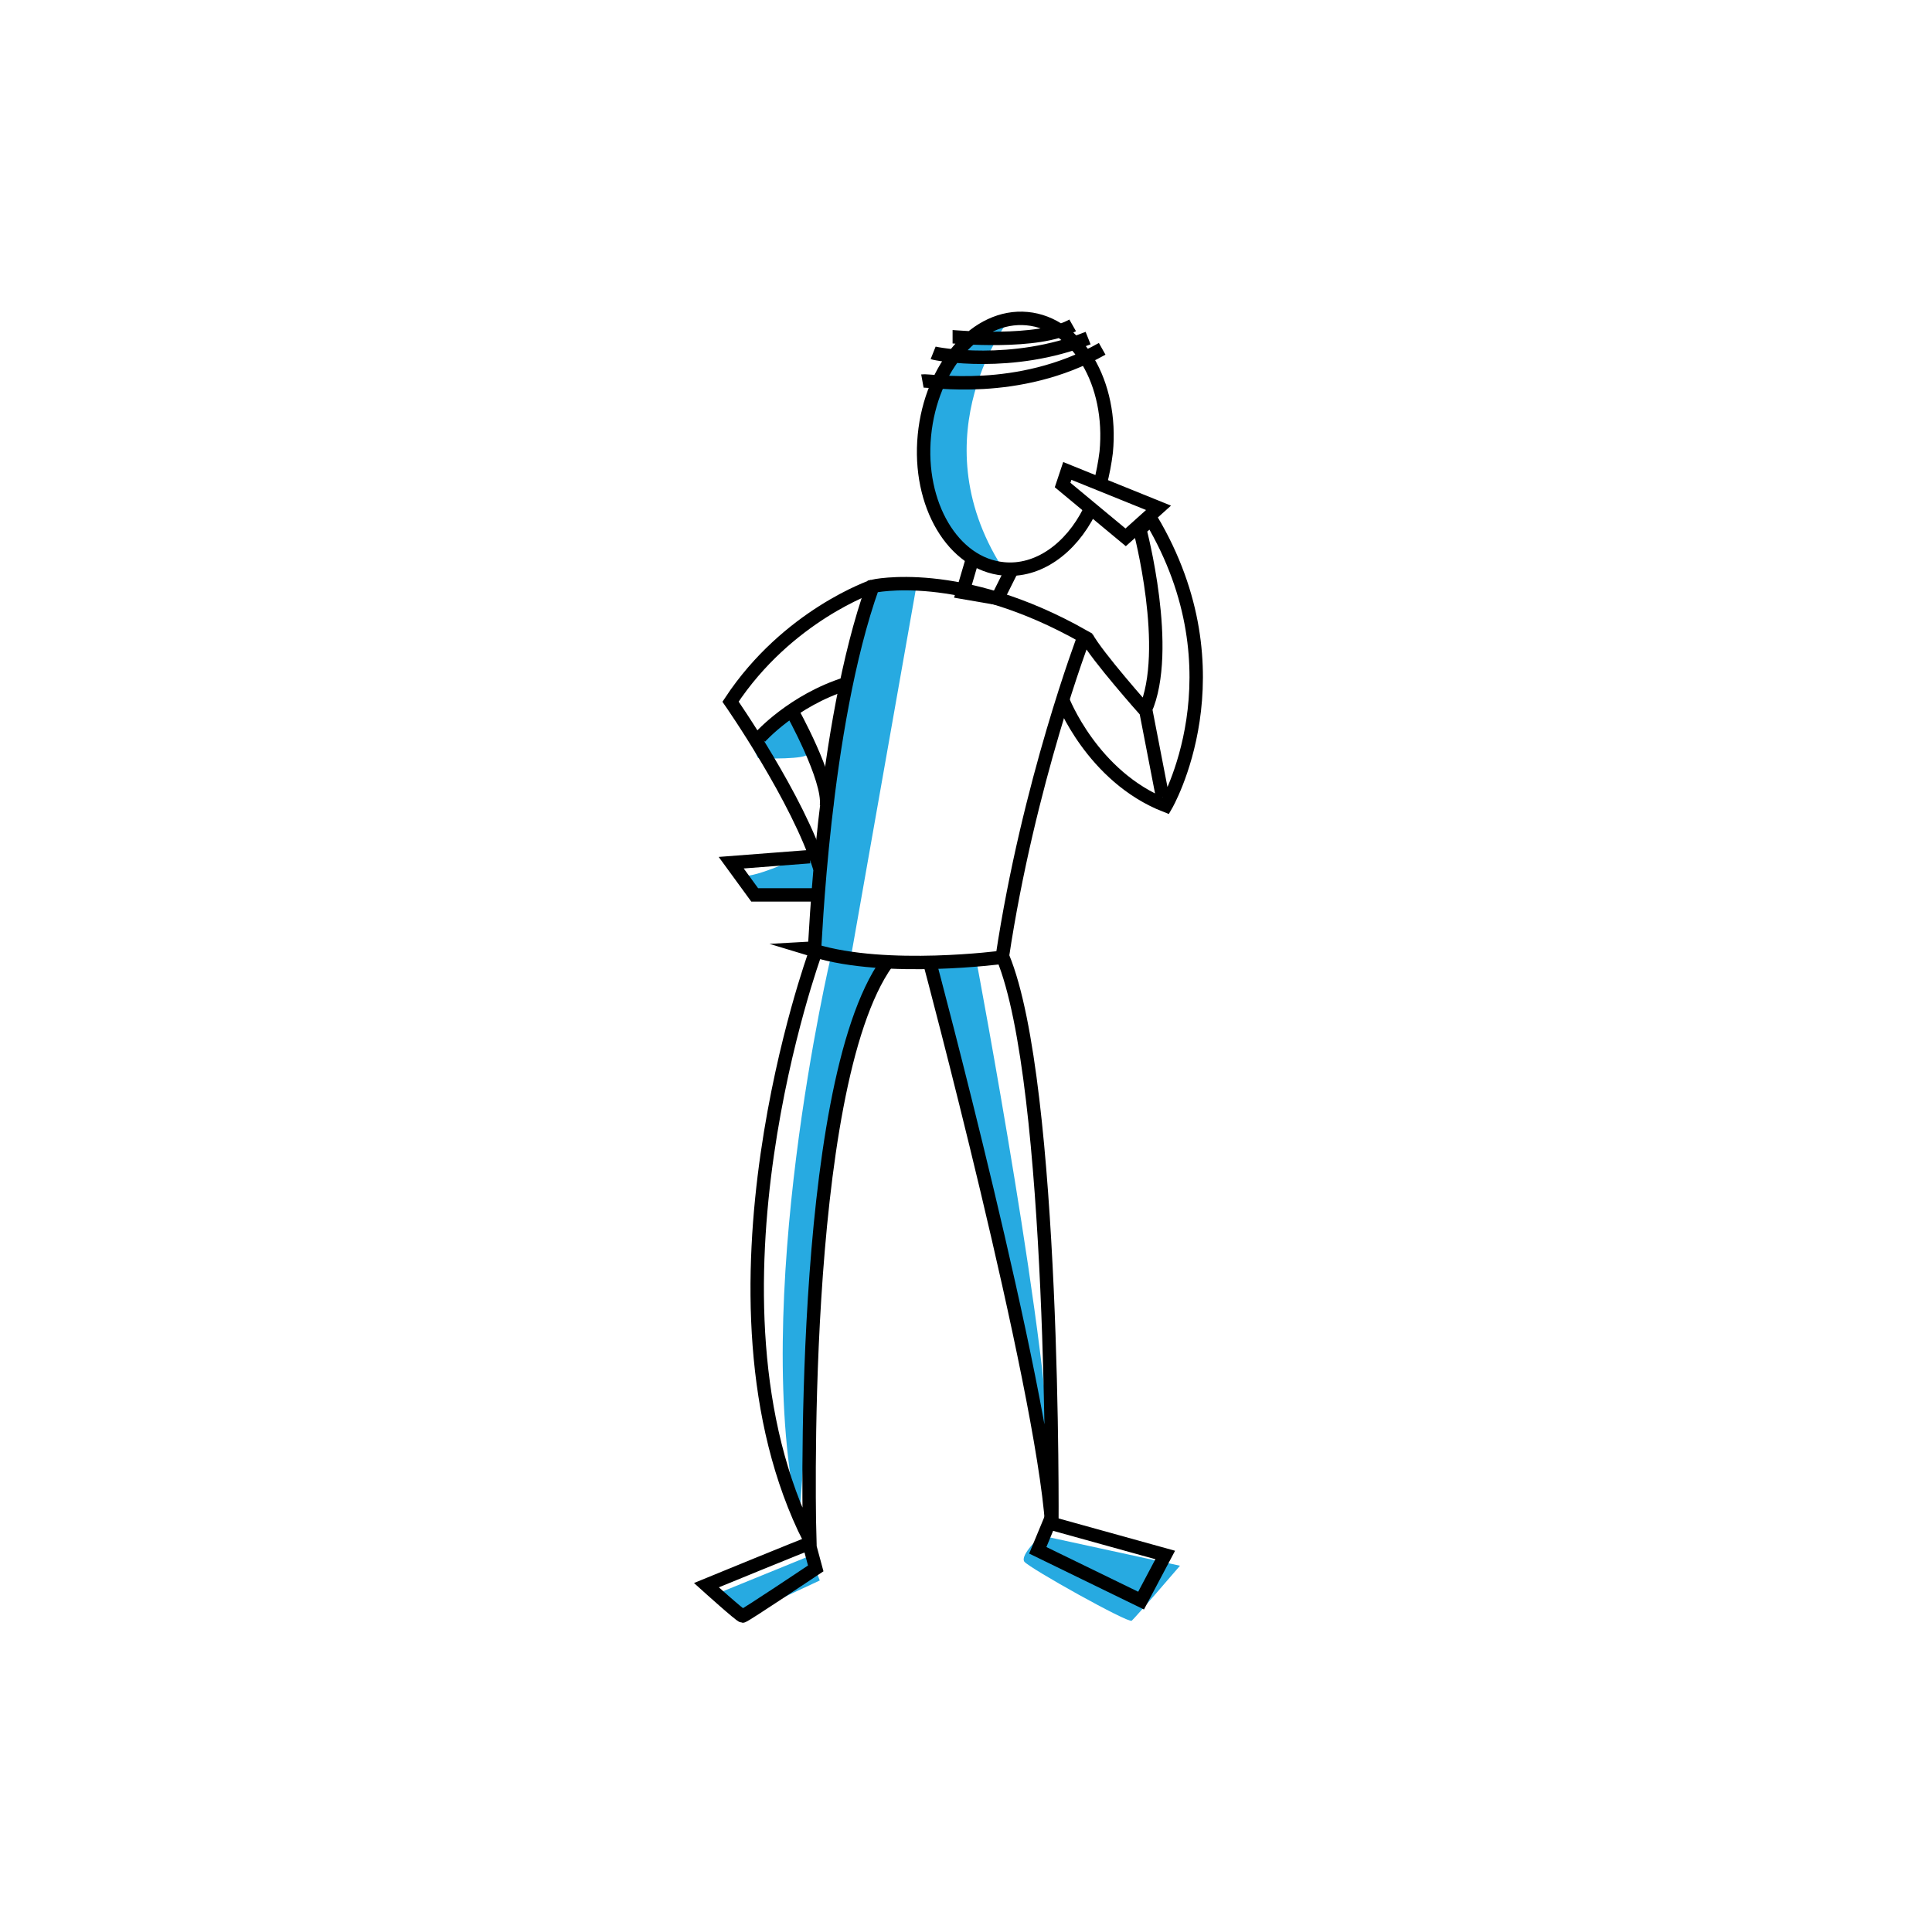 <svg version="1" xmlns="http://www.w3.org/2000/svg" width="288" height="288" viewBox="0 0 288 288"><g fill="#27AAE1"><path d="M113 113c1.1.1 7.2.2 7.4-.6.2-.8-2-6.9-2-6.9l-6.9 4.4 1.5 3.1zm-2 17.6c3.1-.2 8.6-3.3 9.3-2.8s1.9-2 1.8 0c-.1 2-.8 6.2-.8 6.2h-8.8l-1.5-3.4zm12.9 11.8s-12.3 52.1-4.8 84.5c0 0 3.6-47.3 3.8-50.8.2-3.6 4.6-30 8.9-32.6l-7.9-1.1zm21.7 1.1s11.4 60.4 10.9 76.6l-16.9-71.9-.8-4.7h6.8zm-24.8 88.4l-13.5 5.5 3.3 3.6 11.6-5.4zm34.4-3s-3.2 2.9-2.5 3.9c.8 1 15.5 9.2 16 8.8s7.2-8.2 7.2-8.2l-20.7-4.5zm-5.8-144.3c-12.6-19.9 1.2-37.2 1.2-37.2s-12.7 1-12.9 17.4c-.3 14.8 9.5 19.1 11.5 19.8.1.1.1 0 .2 0z"/><path d="M136.6 87.4l-9.8 55.5-5.3-1.8s5-52 10.4-54c5.4-1.9 0 0 0 0l4.7.3z"/></g><g fill="none" stroke="#000" stroke-width="2" stroke-miterlimit="10"><path d="M162.4 76.2c-2.8 5.6-7.7 9.1-12.8 8.6-7.5-.7-12.8-9.6-11.8-19.9s7.8-18.1 15.3-17.4c7.5.7 12.8 9.6 11.8 19.9-.2 1.6-.5 3.2-.9 4.7m-22-21.9c.2 0 12.8 1.2 17.9-1.7m-20.8 4.1c.5.2 11.8 2.3 23.1-2.2m-24.7 6.4c1.1-.2 14.2 2.3 26.8-4.8"/><path d="M145 83.2l-1.5 5.1 5.2.9 2.2-4.4"/><path d="M130.1 87.4s13-3 31.5 7.5c0 0-8.3 21.8-12.2 47.8 0 0-17.2 2.3-28-1 .1 0 1.2-33.3 8.7-54.3z"/><path d="M130.1 87.4s-12.7 4.3-21.2 17.2c0 0 10.1 14.5 13.3 24.8m-8.9-19.5s4.9-5.5 12.9-8m-8.2 4s5.7 10.2 5.2 14.2m-2.5 7.6l-11.7.9 3.5 4.8h9.5m36.4-29.1s4.4 11.5 15.4 15.8c0 0 11.5-19.7-2.2-42.7l-1.7 1.5s4.8 18 .8 27c0 0-7.2-8.1-8.7-10.9m8.8 10.9l2.5 12.9m-.6-43.1l-13.6-5.5-.7 2.1 9.4 7.8zm-34.1 67.8s16.7 62.5 18.2 83.9c0 0 .5-65.8-7.3-84.7m-28.1-.3c.4-1-18.9 51.1-.7 87.1 0 0-1.9-67.2 11.5-86m-11.6 86.6c-.2 0-15.3 6.2-15.3 6.2s5.1 4.6 5.4 4.6 10.9-7.1 10.9-7.1l-1-3.7z"/><path d="M156.4 227l-1.7 4.1 15.4 7.5 3.6-6.8z"/></g></svg>